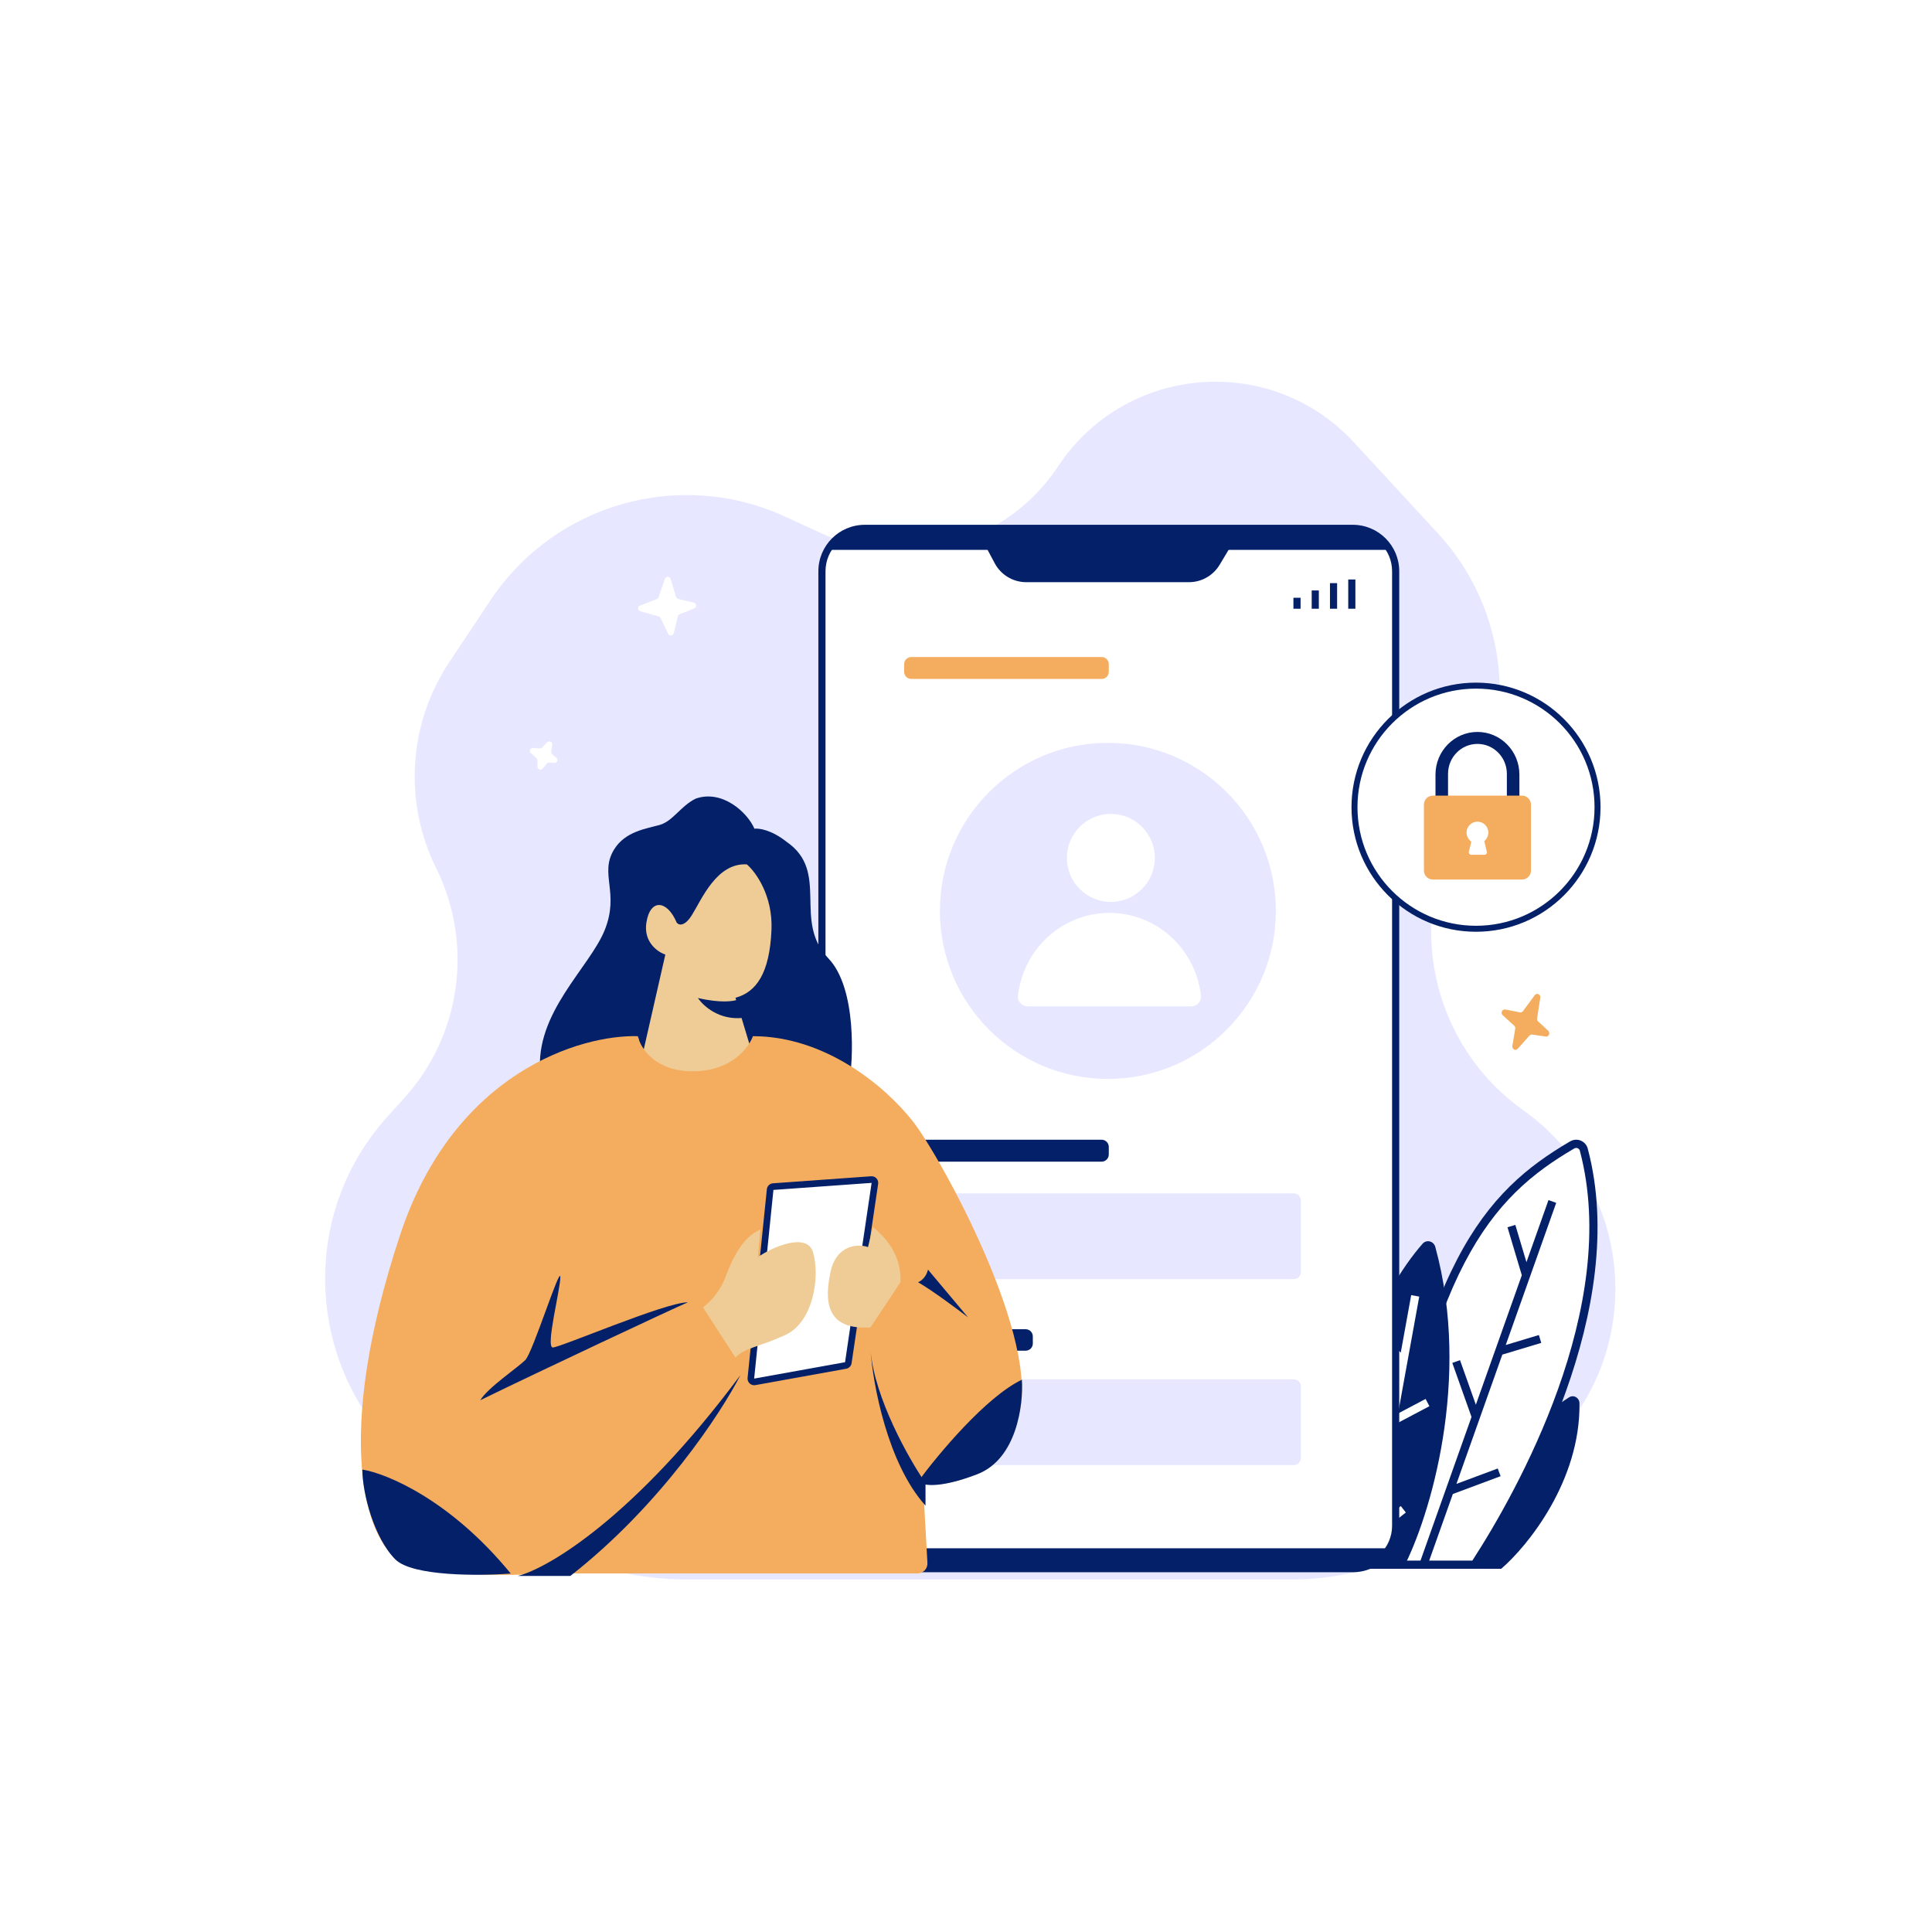 <svg xmlns="http://www.w3.org/2000/svg" xmlns:xlink="http://www.w3.org/1999/xlink" width="1080" zoomAndPan="magnify" viewBox="0 0 810 810" height="1080" preserveAspectRatio="xMidYMid meet" version="1.0"><defs><clipPath id="1250b6a02f"><path d="M 136 160 L 678 160 L 678 662.277 L 136 662.277 Z M 136 160 " clip-rule="nonzero"/></clipPath></defs><rect x="-81" width="972" fill="#ffffff" y="-81" height="972" fill-opacity="1"/><rect x="-81" width="972" fill="#ffffff" y="-81" height="972" fill-opacity="1"/><g clip-path="url(#1250b6a02f)"><path fill="#e7e8ff" d="M 288.504 662.223 L 541.07 662.223 C 570.199 662.223 598.32 651.57 620.148 632.273 L 646.23 609.215 C 690.555 570.031 686.848 499.75 638.645 465.457 C 599.852 437.855 588.562 385.16 612.648 344.07 L 615.371 339.43 C 637.141 302.289 632.07 255.27 602.879 223.637 L 567.676 185.484 C 532.871 147.77 471.945 152.684 443.629 195.496 C 422.098 228.047 380.062 240.023 344.625 223.703 L 329.23 216.617 C 285.023 196.258 232.582 211.129 205.621 251.672 L 188.332 277.66 C 171.23 303.375 169.137 336.27 182.844 363.949 C 198.598 395.766 193.305 433.992 169.504 460.328 L 162.566 468 C 119.242 515.934 131.031 591.629 186.875 624.098 L 221.273 644.098 C 241.695 655.969 264.887 662.223 288.504 662.223 Z M 288.504 662.223 " fill-opacity="1" fill-rule="nonzero"/></g><path fill="#032068" d="M 662.199 588.355 C 662.625 620.77 640.578 648.137 629.379 657.723 L 612.215 657.723 C 624.973 614.473 646.066 592.969 657.887 585.812 C 659.855 584.621 662.172 586.051 662.199 588.355 Z M 662.199 588.355 " fill-opacity="1" fill-rule="nonzero"/><path fill="#ffffff" d="M 664.012 482 C 681.594 548.281 637.277 626.781 618.223 656.004 L 579.605 656.004 C 596.195 530.945 624 500.551 659.156 480.016 C 661.043 478.914 663.453 479.887 664.012 482 Z M 664.012 482 " fill-opacity="1" fill-rule="nonzero"/><path fill="#032068" d="M 660.02 481.5 C 660.949 480.961 662.09 481.445 662.355 482.445 C 671.016 515.098 664.453 550.898 653.242 582.32 C 642.234 613.156 626.824 639.57 617.293 654.281 L 581.57 654.281 C 589.824 592.969 600.797 554.879 613.941 529.609 C 627.176 504.164 642.652 491.648 660.02 481.5 Z M 665.672 481.559 C 664.812 478.324 661.141 476.863 658.293 478.527 C 640.504 488.918 624.5 501.867 610.898 528.02 C 597.34 554.078 586.211 593.172 577.906 655.777 L 577.648 657.723 L 619.148 657.723 L 619.66 656.945 C 629.227 642.27 645.148 615.215 656.473 583.48 C 667.789 551.773 674.594 515.188 665.672 481.559 Z M 665.672 481.559 " fill-opacity="1" fill-rule="evenodd"/><path fill="#032068" d="M 601.754 522.777 C 616.938 578.32 599.555 636.043 588.188 657.723 L 559.871 657.723 C 553.504 590.031 579.391 540.805 596.41 521.453 C 598.09 519.543 601.082 520.324 601.754 522.777 Z M 601.754 522.777 " fill-opacity="1" fill-rule="nonzero"/><path fill="#032068" d="M 639.973 529.164 L 649.211 503.141 L 652.445 504.297 L 631.289 563.898 L 645.188 559.715 L 646.176 563.012 L 629.859 567.922 L 610.613 622.129 L 627.934 615.672 L 629.133 618.898 L 609.113 626.363 L 598.387 656.578 L 595.152 655.426 L 616.938 594.059 L 608.883 571.406 L 612.117 570.25 L 618.758 588.93 L 638.027 534.645 L 632.023 514.535 L 635.312 513.551 Z M 639.973 529.164 " fill-opacity="1" fill-rule="evenodd"/><path fill="#ffffff" d="M 587.27 567.129 L 591.648 542.988 L 595.023 543.602 L 586.137 592.609 L 597.688 586.512 L 599.285 589.559 L 585.359 596.91 L 577.738 638.941 L 587.285 631.418 L 589.406 634.125 L 576.812 644.047 L 574.43 657.172 L 571.055 656.555 L 577.16 622.891 L 567.09 609.73 L 569.812 607.637 L 577.988 618.32 L 586.5 571.367 L 578.348 562.531 L 580.867 560.195 Z M 587.27 567.129 " fill-opacity="1" fill-rule="evenodd"/><path fill="#ffffff" d="M 284.305 251.094 L 290.906 252.695 C 292.082 252.98 292.199 254.605 291.078 255.059 L 284.926 257.539 C 284.555 257.691 284.277 258.012 284.184 258.402 L 282.473 265.461 C 282.195 266.598 280.648 266.758 280.145 265.707 L 276.961 259.09 C 276.809 258.77 276.523 258.531 276.18 258.434 L 268.422 256.242 C 267.27 255.918 267.195 254.309 268.316 253.883 L 275.371 251.176 C 275.715 251.043 275.984 250.77 276.105 250.418 L 278.777 242.641 C 279.172 241.496 280.801 241.531 281.148 242.691 L 283.406 250.242 C 283.531 250.664 283.875 250.988 284.305 251.094 Z M 284.305 251.094 " fill-opacity="1" fill-rule="nonzero"/><path fill="#ffffff" d="M 231.539 316.25 L 233.242 317.633 C 234.18 318.395 233.59 319.914 232.383 319.84 L 230.258 319.711 C 229.855 319.688 229.469 319.855 229.215 320.168 L 227.539 322.234 C 226.805 323.141 225.336 322.625 225.332 321.457 L 225.32 318.715 C 225.316 318.359 225.164 318.02 224.895 317.785 L 222.59 315.766 C 221.691 314.977 222.312 313.496 223.508 313.59 L 226.254 313.805 C 226.621 313.832 226.98 313.699 227.238 313.434 L 229.41 311.219 C 230.258 310.355 231.715 311.086 231.527 312.281 L 231.094 315.09 C 231.023 315.527 231.195 315.969 231.539 316.25 Z M 231.539 316.25 " fill-opacity="1" fill-rule="nonzero"/><path fill="#f4ad5e" d="M 643.449 417.227 L 638.504 423.938 C 638.203 424.348 637.715 424.543 637.234 424.449 L 631.125 423.234 C 629.809 422.973 629.016 424.727 630.031 425.648 L 634.832 430.02 C 635.184 430.34 635.348 430.832 635.27 431.312 L 634.062 438.523 C 633.836 439.879 635.41 440.719 636.301 439.719 L 641.234 434.176 C 641.523 433.852 641.945 433.695 642.363 433.754 L 648.07 434.578 C 649.355 434.766 650.086 433.066 649.105 432.16 L 644.863 428.234 C 644.52 427.918 644.359 427.438 644.434 426.965 L 645.77 418.305 C 645.988 416.887 644.281 416.098 643.449 417.227 Z M 643.449 417.227 " fill-opacity="1" fill-rule="nonzero"/><path fill="#ffffff" d="M 344.602 239.512 C 344.602 229.574 352.648 221.523 362.582 221.523 L 567.156 221.523 C 577.086 221.523 585.141 229.574 585.141 239.512 L 585.141 639.676 C 585.141 649.609 577.086 657.664 567.156 657.664 L 362.582 657.664 C 352.648 657.664 344.602 649.609 344.602 639.676 Z M 344.602 239.512 " fill-opacity="1" fill-rule="nonzero"/><path fill="#032068" d="M 343.102 239.512 C 343.102 228.746 351.824 220.023 362.582 220.023 L 567.156 220.023 C 577.918 220.023 586.637 228.746 586.637 239.512 L 586.637 639.676 C 586.637 650.438 577.918 659.164 567.156 659.164 L 362.582 659.164 C 351.824 659.164 343.102 650.438 343.102 639.676 Z M 362.582 223.02 C 353.48 223.02 346.098 230.402 346.098 239.512 L 346.098 639.676 C 346.098 648.781 353.48 656.164 362.582 656.164 L 567.156 656.164 C 576.262 656.164 583.641 648.781 583.641 639.676 L 583.641 239.512 C 583.641 230.402 576.262 223.02 567.156 223.02 Z M 362.582 223.02 " fill-opacity="1" fill-rule="evenodd"/><path fill="#e7e8ff" d="M 534.91 381.895 C 534.91 420.809 503.379 452.352 464.48 452.352 C 425.582 452.352 394.051 420.809 394.051 381.895 C 394.051 342.984 425.582 311.438 464.48 311.438 C 503.379 311.438 534.91 342.984 534.91 381.895 Z M 534.91 381.895 " fill-opacity="1" fill-rule="nonzero"/><path fill="#032068" d="M 417.043 236.145 L 409.246 221.52 L 520.496 221.52 L 511.332 236.801 C 508.621 241.316 503.746 244.082 498.48 244.082 L 430.262 244.082 C 424.73 244.082 419.648 241.027 417.043 236.145 Z M 417.043 236.145 " fill-opacity="1" fill-rule="nonzero"/><path fill="#032068" d="M 582.188 230.543 L 346.016 230.543 C 353.832 222.723 361.301 221.27 364.059 221.52 L 564.148 221.52 C 573.77 221.52 580.184 227.535 582.188 230.543 Z M 582.188 230.543 " fill-opacity="1" fill-rule="nonzero"/><path fill="#032068" d="M 582.008 649.113 L 347.598 649.113 C 355.723 657.059 360.418 658.535 363.281 658.281 L 566.324 658.281 C 576.324 658.281 579.926 652.168 582.008 649.113 Z M 582.008 649.113 " fill-opacity="1" fill-rule="nonzero"/><path fill="#f4ad5e" d="M 379.066 278.461 C 379.066 276.805 380.406 275.461 382.062 275.461 L 461.863 275.461 C 463.52 275.461 464.863 276.805 464.863 278.461 L 464.863 281.66 C 464.863 283.316 463.52 284.656 461.863 284.656 L 382.062 284.656 C 380.406 284.656 379.066 283.316 379.066 281.66 Z M 379.066 278.461 " fill-opacity="1" fill-rule="nonzero"/><path fill="#032068" d="M 379.066 480.832 C 379.066 479.18 380.406 477.836 382.062 477.836 L 461.863 477.836 C 463.52 477.836 464.863 479.18 464.863 480.832 L 464.863 484.035 C 464.863 485.688 463.52 487.031 461.863 487.031 L 382.062 487.031 C 380.406 487.031 379.066 485.688 379.066 484.035 Z M 379.066 480.832 " fill-opacity="1" fill-rule="nonzero"/><path fill="#032068" d="M 379.066 560.285 C 379.066 558.629 380.406 557.285 382.062 557.285 L 430.016 557.285 C 431.668 557.285 433.012 558.629 433.012 560.285 L 433.012 563.281 C 433.012 564.938 431.668 566.281 430.016 566.281 L 382.062 566.281 C 380.406 566.281 379.066 564.938 379.066 563.281 Z M 379.066 560.285 " fill-opacity="1" fill-rule="nonzero"/><path fill="#e7e8ff" d="M 379.066 503.32 C 379.066 501.664 380.406 500.32 382.062 500.32 L 542.402 500.32 C 544.055 500.32 545.398 501.664 545.398 503.32 L 545.398 533.301 C 545.398 534.957 544.055 536.301 542.402 536.301 L 382.062 536.301 C 380.406 536.301 379.066 534.957 379.066 533.301 Z M 379.066 503.32 " fill-opacity="1" fill-rule="nonzero"/><path fill="#e7e8ff" d="M 379.066 581.27 C 379.066 579.613 380.406 578.273 382.062 578.273 L 542.402 578.273 C 544.055 578.273 545.398 579.613 545.398 581.27 L 545.398 611.254 C 545.398 612.91 544.055 614.25 542.402 614.25 L 382.062 614.25 C 380.406 614.25 379.066 612.91 379.066 611.254 Z M 379.066 581.27 " fill-opacity="1" fill-rule="nonzero"/><path fill="#032068" d="M 565.254 242.953 L 568.25 242.953 L 568.25 255.215 L 565.254 255.215 Z M 565.254 242.953 " fill-opacity="1" fill-rule="evenodd"/><path fill="#032068" d="M 557.594 244.484 L 560.59 244.484 L 560.59 255.215 L 557.594 255.215 Z M 557.594 244.484 " fill-opacity="1" fill-rule="evenodd"/><path fill="#032068" d="M 549.934 247.551 L 552.93 247.551 L 552.93 255.215 L 549.934 255.215 Z M 549.934 247.551 " fill-opacity="1" fill-rule="evenodd"/><path fill="#032068" d="M 542.273 250.617 L 545.27 250.617 L 545.27 255.215 L 542.273 255.215 Z M 542.273 250.617 " fill-opacity="1" fill-rule="evenodd"/><path fill="#ffffff" d="M 465.156 382.746 C 445.332 382.746 429 397.914 426.805 417.445 C 426.527 419.914 428.566 421.938 431.051 421.938 L 499.262 421.938 C 501.742 421.938 503.781 419.914 503.504 417.445 C 501.312 397.914 484.977 382.746 465.156 382.746 Z M 465.156 382.746 " fill-opacity="1" fill-rule="nonzero"/><path fill="#ffffff" d="M 484.164 359.691 C 484.164 369.875 475.91 378.133 465.73 378.133 C 455.547 378.133 447.293 369.875 447.293 359.691 C 447.293 349.504 455.547 341.246 465.73 341.246 C 475.91 341.246 484.164 349.504 484.164 359.691 Z M 484.164 359.691 " fill-opacity="1" fill-rule="nonzero"/><path fill="#efcb96" d="M 308.766 419.43 L 314.855 438.27 C 317.289 447.121 308.766 456.445 288.473 456.445 C 272.238 456.445 268.992 447.172 269.805 439.66 L 274.672 413.797 C 270.613 409.77 267.367 407.355 267.367 388.043 C 267.367 363.902 280.355 355.051 295.777 355.051 C 311.199 355.051 324.191 367.91 324.191 391.262 C 324.191 411.383 313.367 417.82 308.766 419.43 Z M 308.766 419.43 " fill-opacity="1" fill-rule="nonzero"/><path fill="#032068" d="M 347.285 401.777 C 359.363 414.379 357.742 445.402 355.891 454.855 C 336.328 440.344 323.094 435.539 316.238 434.988 C 315.133 434.898 314.934 437.465 314.16 437.574 L 308.348 418.32 C 317.09 415.957 322.648 408.078 323.445 389.965 C 324.082 375.477 316.824 365.551 313.117 362.398 C 300.402 361.613 294.043 377.363 290.07 383.664 C 286.895 388.707 284.508 387.867 283.715 386.816 C 279.742 377.363 272.59 376.578 271 386.816 C 269.727 395.008 275.77 399.156 278.945 400.203 L 269.805 440.355 C 268.738 440.418 267.727 436.879 267.727 435.301 C 250.742 437.191 232.09 446.172 226.52 449.898 C 224.137 424.695 247.16 405.719 253.516 389.965 C 259.875 374.215 251.133 366.34 257.492 356.102 C 262.203 348.512 271 347.438 276.562 345.859 C 282.125 344.285 285.305 337.984 291.66 334.836 C 302.785 330.898 313.379 340.609 316.293 347.438 C 318.148 347.176 323.445 347.906 329.801 352.949 C 348.078 365.551 332.188 386.027 347.285 401.777 Z M 347.285 401.777 " fill-opacity="1" fill-rule="nonzero"/><path fill="#032068" d="M 292.621 418.422 C 302.09 420.641 307.617 419.809 309.195 419.117 L 311.562 426.742 C 301.461 427.852 294.727 421.66 292.621 418.422 Z M 292.621 418.422 " fill-opacity="1" fill-rule="nonzero"/><path fill="#f4ad5e" d="M 290.496 449.156 C 306.438 449.156 313.918 439.332 315.664 434.422 C 346.078 434.422 371.242 455.473 382.777 470.207 C 394.316 484.945 437.309 562.832 426.824 594.41 C 418.434 619.672 398.16 623.531 386.973 621.777 L 388.828 655.262 C 388.961 657.656 387.062 659.668 384.676 659.668 L 230.723 659.668 C 214.645 660.719 179.551 661.141 167.805 654.406 C 153.121 645.984 139.492 602.832 167.805 517.574 C 190.457 449.367 243.656 433.719 267.426 434.422 C 268.477 439.332 274.559 449.156 290.496 449.156 Z M 290.496 449.156 " fill-opacity="1" fill-rule="nonzero"/><path fill="#032068" d="M 214.133 659.73 C 188.852 628.805 162.121 617.77 151.918 616.117 C 151.918 626.031 156.855 644.863 165.742 653.785 C 172.852 660.922 200.965 660.723 214.133 659.73 Z M 214.133 659.73 " fill-opacity="1" fill-rule="nonzero"/><path fill="#032068" d="M 409.668 618.102 C 426.258 611.758 429.09 589.023 428.43 578.453 C 413.418 585.59 393.207 609.84 384.977 621.074 C 386.293 622.727 393.078 624.445 409.668 618.102 Z M 409.668 618.102 " fill-opacity="1" fill-rule="nonzero"/><path fill="#032068" d="M 288.402 545.992 C 281.062 549.152 226.531 574.762 201.363 587.043 C 204.508 581.781 217.094 573.359 220.238 570.203 C 223.383 567.043 234.918 530.203 234.918 535.469 C 234.918 540.73 228.629 564.938 231.773 564.938 C 234.918 564.938 278.965 545.992 288.402 545.992 Z M 288.402 545.992 " fill-opacity="1" fill-rule="nonzero"/><path fill="#032068" d="M 310.422 576.516 C 265.961 636.301 229.676 657.562 217.094 660.723 L 239.113 660.723 C 276.867 631.25 302.383 592.305 310.422 576.516 Z M 310.422 576.516 " fill-opacity="1" fill-rule="nonzero"/><path fill="#032068" d="M 364.953 565.992 C 366.629 586.199 381.031 611.602 388.023 621.777 L 388.023 631.25 C 372.082 613.566 366 580.375 364.953 565.992 Z M 364.953 565.992 " fill-opacity="1" fill-rule="nonzero"/><path fill="#032068" d="M 384.879 537.574 C 390.75 540.941 401.305 548.801 405.852 552.309 L 389.07 532.309 C 388.234 535.68 385.926 537.223 384.879 537.574 Z M 384.879 537.574 " fill-opacity="1" fill-rule="nonzero"/><path fill="#ffffff" d="M 322.887 498.738 L 314.805 577.836 C 314.711 578.758 315.523 579.512 316.43 579.348 L 354.535 572.484 C 355.121 572.379 355.574 571.91 355.66 571.316 L 366.797 496.133 C 366.926 495.254 366.211 494.477 365.324 494.539 L 324.168 497.492 C 323.496 497.539 322.957 498.066 322.887 498.738 Z M 322.887 498.738 " fill-opacity="1" fill-rule="nonzero"/><path fill="#032068" d="M 365.227 493.152 C 366.996 493.027 368.426 494.578 368.168 496.34 L 357.031 571.523 C 356.855 572.703 355.949 573.641 354.777 573.852 L 316.672 580.719 C 314.859 581.043 313.238 579.535 313.426 577.695 L 321.508 498.594 C 321.645 497.25 322.727 496.199 324.07 496.105 Z M 365.426 495.93 L 324.266 498.879 L 316.184 577.98 L 354.289 571.113 Z M 365.426 495.93 " fill-opacity="1" fill-rule="evenodd"/><path fill="#efcb96" d="M 377.535 537.574 L 364.953 556.52 C 348.176 557.57 345.027 548.098 348.176 533.363 C 350.691 521.574 360.059 521.434 363.906 522.836 L 366 514.418 C 377.535 523.891 377.535 533.012 377.535 537.574 Z M 377.535 537.574 " fill-opacity="1" fill-rule="nonzero"/><path fill="#efcb96" d="M 304.129 535.469 C 301.613 542.203 296.789 546.695 294.691 548.098 L 308.324 569.148 C 312.52 564.938 317.762 564.938 329.297 559.676 C 340.836 554.414 343.98 535.469 340.836 524.941 C 338.316 516.523 323.707 522.836 317.762 527.047 L 318.812 515.469 C 311.473 518.629 307.277 527.047 304.129 535.469 Z M 304.129 535.469 " fill-opacity="1" fill-rule="nonzero"/><path fill="#ffffff" d="M 669.773 338.422 C 669.773 366.57 646.961 389.391 618.824 389.391 C 590.688 389.391 567.875 366.57 567.875 338.422 C 567.875 310.273 590.688 287.453 618.824 287.453 C 646.961 287.453 669.773 310.273 669.773 338.422 Z M 669.773 338.422 " fill-opacity="1" fill-rule="nonzero"/><path fill="#032068" d="M 618.824 288.707 C 591.379 288.707 569.129 310.965 569.129 338.422 C 569.129 365.879 591.379 388.137 618.824 388.137 C 646.27 388.137 668.52 365.879 668.52 338.422 C 668.52 310.965 646.27 288.707 618.824 288.707 Z M 566.621 338.422 C 566.621 309.582 589.992 286.199 618.824 286.199 C 647.652 286.199 671.027 309.582 671.027 338.422 C 671.027 367.262 647.652 390.645 618.824 390.645 C 589.992 390.645 566.621 367.262 566.621 338.422 Z M 566.621 338.422 " fill-opacity="1" fill-rule="evenodd"/><path fill="#032068" d="M 619.426 306.871 C 609.711 306.871 601.836 314.879 601.836 324.758 L 601.836 337.004 C 601.836 338.457 603.016 339.637 604.469 339.637 C 605.918 339.637 607.098 338.457 607.098 337.004 L 607.098 324.422 C 607.098 317.5 612.617 311.887 619.426 311.887 C 626.234 311.887 631.758 317.5 631.758 324.422 L 631.758 336.348 C 631.758 337.801 632.934 338.98 634.387 338.98 C 635.84 338.98 637.016 337.801 637.016 336.348 L 637.016 324.758 C 637.016 314.879 629.141 306.871 619.426 306.871 Z M 619.426 306.871 " fill-opacity="1" fill-rule="evenodd"/><path fill="#f4ad5e" d="M 596.984 337.328 C 596.984 335.25 598.668 333.566 600.742 333.566 L 638.109 333.566 C 640.184 333.566 641.867 335.25 641.867 337.328 L 641.867 365 C 641.867 367.078 640.184 368.762 638.109 368.762 L 600.742 368.762 C 598.668 368.762 596.984 367.078 596.984 365 Z M 596.984 337.328 " fill-opacity="1" fill-rule="nonzero"/><path fill="#ffffff" d="M 622.289 352.621 C 623.328 351.785 623.992 350.5 623.992 349.059 C 623.992 346.535 621.949 344.488 619.426 344.488 C 616.902 344.488 614.859 346.535 614.859 349.059 C 614.859 350.629 615.648 352.012 616.852 352.836 L 615.832 357.117 C 615.68 357.754 616.164 358.367 616.82 358.367 L 622.371 358.367 C 623.023 358.367 623.508 357.754 623.355 357.117 Z M 622.289 352.621 " fill-opacity="1" fill-rule="evenodd"/></svg>